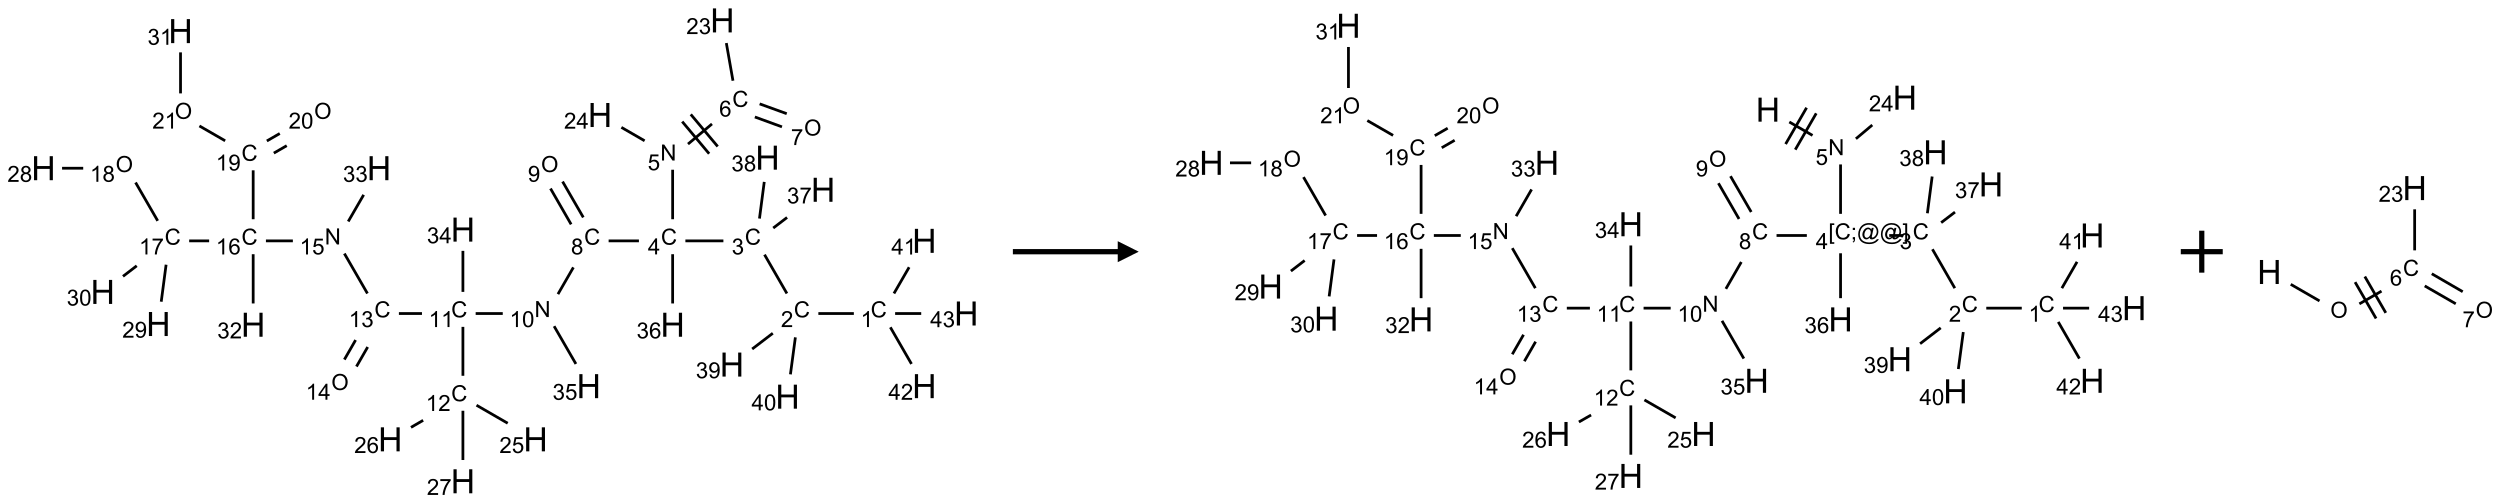 <?xml version="1.0" encoding="UTF-8"?>
<svg xmlns="http://www.w3.org/2000/svg" xmlns:xlink="http://www.w3.org/1999/xlink" width="1192" height="240" viewBox="0 0 1192 240">
<defs>
<g>
<g id="glyph-0-0">
<path d="M 1.332 0 L 1.332 -6.668 L 6.668 -6.668 L 6.668 0 Z M 1.5 -0.168 L 6.5 -0.168 L 6.5 -6.5 L 1.5 -6.5 Z M 1.5 -0.168 "/>
</g>
<g id="glyph-0-1">
<path d="M 6.27 -2.676 L 7.281 -2.422 C 7.07 -1.594 6.688 -0.961 6.137 -0.523 C 5.586 -0.086 4.914 0.129 4.121 0.129 C 3.297 0.129 2.629 -0.039 2.113 -0.371 C 1.598 -0.707 1.203 -1.191 0.934 -1.828 C 0.664 -2.465 0.531 -3.145 0.531 -3.875 C 0.531 -4.672 0.684 -5.363 0.988 -5.957 C 1.293 -6.547 1.723 -6.996 2.285 -7.305 C 2.844 -7.613 3.461 -7.766 4.137 -7.766 C 4.898 -7.766 5.543 -7.57 6.062 -7.184 C 6.582 -6.793 6.945 -6.246 7.152 -5.543 L 6.156 -5.309 C 5.98 -5.863 5.723 -6.266 5.387 -6.52 C 5.051 -6.773 4.625 -6.902 4.113 -6.902 C 3.527 -6.902 3.039 -6.762 2.645 -6.48 C 2.25 -6.199 1.973 -5.82 1.812 -5.348 C 1.652 -4.871 1.574 -4.383 1.574 -3.879 C 1.574 -3.23 1.668 -2.664 1.855 -2.18 C 2.047 -1.695 2.34 -1.332 2.738 -1.094 C 3.137 -0.855 3.57 -0.734 4.035 -0.734 C 4.602 -0.734 5.082 -0.898 5.473 -1.223 C 5.867 -1.551 6.133 -2.035 6.27 -2.676 Z M 6.27 -2.676 "/>
</g>
<g id="glyph-0-2">
<path d="M 3.973 0 L 3.035 0 L 3.035 -5.973 C 2.809 -5.758 2.516 -5.543 2.148 -5.328 C 1.781 -5.113 1.453 -4.953 1.16 -4.844 L 1.16 -5.75 C 1.684 -5.996 2.145 -6.297 2.535 -6.645 C 2.93 -6.996 3.207 -7.336 3.371 -7.668 L 3.973 -7.668 Z M 3.973 0 "/>
</g>
<g id="glyph-0-3">
<path d="M 5.371 -0.902 L 5.371 0 L 0.324 0 C 0.316 -0.227 0.352 -0.441 0.434 -0.652 C 0.562 -0.996 0.766 -1.332 1.051 -1.668 C 1.332 -2 1.742 -2.387 2.277 -2.824 C 3.105 -3.504 3.668 -4.043 3.957 -4.441 C 4.25 -4.84 4.395 -5.215 4.395 -5.566 C 4.395 -5.938 4.262 -6.254 3.996 -6.508 C 3.73 -6.762 3.387 -6.891 2.957 -6.891 C 2.508 -6.891 2.145 -6.754 1.875 -6.484 C 1.605 -6.215 1.469 -5.84 1.465 -5.359 L 0.5 -5.457 C 0.566 -6.176 0.812 -6.727 1.246 -7.102 C 1.676 -7.477 2.254 -7.668 2.98 -7.668 C 3.711 -7.668 4.293 -7.465 4.719 -7.059 C 5.145 -6.652 5.359 -6.148 5.359 -5.547 C 5.359 -5.242 5.297 -4.941 5.172 -4.645 C 5.047 -4.352 4.84 -4.039 4.551 -3.715 C 4.262 -3.387 3.777 -2.938 3.105 -2.371 C 2.543 -1.898 2.18 -1.578 2.02 -1.41 C 1.859 -1.242 1.73 -1.07 1.625 -0.902 Z M 5.371 -0.902 "/>
</g>
<g id="glyph-0-4">
<path d="M 0.449 -2.016 L 1.387 -2.141 C 1.492 -1.609 1.676 -1.227 1.934 -0.992 C 2.191 -0.758 2.508 -0.641 2.879 -0.641 C 3.32 -0.641 3.695 -0.793 3.996 -1.098 C 4.301 -1.402 4.453 -1.781 4.453 -2.234 C 4.453 -2.664 4.312 -3.02 4.031 -3.301 C 3.75 -3.578 3.391 -3.719 2.957 -3.719 C 2.781 -3.719 2.562 -3.684 2.297 -3.613 L 2.402 -4.438 C 2.465 -4.43 2.516 -4.426 2.551 -4.426 C 2.949 -4.426 3.312 -4.531 3.629 -4.738 C 3.949 -4.949 4.109 -5.27 4.109 -5.703 C 4.109 -6.047 3.992 -6.332 3.762 -6.559 C 3.527 -6.785 3.227 -6.895 2.859 -6.895 C 2.496 -6.895 2.191 -6.781 1.949 -6.551 C 1.707 -6.324 1.547 -5.98 1.48 -5.52 L 0.543 -5.688 C 0.656 -6.316 0.918 -6.805 1.324 -7.148 C 1.73 -7.492 2.234 -7.668 2.84 -7.668 C 3.254 -7.668 3.641 -7.578 3.988 -7.398 C 4.34 -7.219 4.609 -6.977 4.793 -6.668 C 4.98 -6.359 5.074 -6.031 5.074 -5.684 C 5.074 -5.352 4.984 -5.051 4.809 -4.781 C 4.629 -4.512 4.367 -4.297 4.02 -4.137 C 4.473 -4.031 4.824 -3.816 5.074 -3.488 C 5.324 -3.16 5.449 -2.75 5.449 -2.254 C 5.449 -1.59 5.203 -1.023 4.719 -0.559 C 4.234 -0.098 3.617 0.137 2.875 0.137 C 2.203 0.137 1.648 -0.062 1.207 -0.465 C 0.762 -0.863 0.512 -1.379 0.449 -2.016 Z M 0.449 -2.016 "/>
</g>
<g id="glyph-0-5">
<path d="M 3.449 0 L 3.449 -1.828 L 0.137 -1.828 L 0.137 -2.688 L 3.621 -7.637 L 4.387 -7.637 L 4.387 -2.688 L 5.418 -2.688 L 5.418 -1.828 L 4.387 -1.828 L 4.387 0 Z M 3.449 -2.688 L 3.449 -6.129 L 1.059 -2.688 Z M 3.449 -2.688 "/>
</g>
<g id="glyph-0-6">
<path d="M 0.812 0 L 0.812 -7.637 L 1.848 -7.637 L 5.859 -1.641 L 5.859 -7.637 L 6.828 -7.637 L 6.828 0 L 5.793 0 L 1.781 -6 L 1.781 0 Z M 0.812 0 "/>
</g>
<g id="glyph-0-7">
<path d="M 0.441 -2 L 1.426 -2.082 C 1.5 -1.605 1.668 -1.242 1.934 -1.004 C 2.199 -0.762 2.52 -0.641 2.895 -0.641 C 3.348 -0.641 3.73 -0.812 4.043 -1.152 C 4.355 -1.492 4.512 -1.941 4.512 -2.504 C 4.512 -3.039 4.359 -3.461 4.059 -3.77 C 3.758 -4.078 3.367 -4.234 2.879 -4.234 C 2.578 -4.234 2.305 -4.164 2.062 -4.027 C 1.82 -3.891 1.629 -3.715 1.488 -3.496 L 0.609 -3.609 L 1.348 -7.531 L 5.145 -7.531 L 5.145 -6.637 L 2.098 -6.637 L 1.688 -4.582 C 2.145 -4.902 2.625 -5.062 3.129 -5.062 C 3.797 -5.062 4.359 -4.832 4.816 -4.371 C 5.277 -3.91 5.504 -3.312 5.504 -2.59 C 5.504 -1.898 5.305 -1.301 4.902 -0.797 C 4.41 -0.18 3.742 0.129 2.895 0.129 C 2.199 0.129 1.633 -0.062 1.195 -0.453 C 0.758 -0.844 0.504 -1.359 0.441 -2 Z M 0.441 -2 "/>
</g>
<g id="glyph-0-8">
<path d="M 5.309 -5.766 L 4.375 -5.691 C 4.293 -6.059 4.172 -6.328 4.02 -6.496 C 3.766 -6.762 3.453 -6.895 3.082 -6.895 C 2.785 -6.895 2.523 -6.812 2.297 -6.645 C 2 -6.43 1.77 -6.117 1.598 -5.703 C 1.43 -5.289 1.34 -4.703 1.332 -3.938 C 1.559 -4.281 1.836 -4.535 2.16 -4.703 C 2.488 -4.871 2.828 -4.953 3.188 -4.953 C 3.812 -4.953 4.344 -4.723 4.785 -4.262 C 5.223 -3.801 5.441 -3.207 5.441 -2.48 C 5.441 -2 5.34 -1.555 5.133 -1.145 C 4.926 -0.73 4.641 -0.418 4.281 -0.199 C 3.922 0.02 3.512 0.129 3.051 0.129 C 2.27 0.129 1.633 -0.156 1.141 -0.73 C 0.648 -1.305 0.402 -2.254 0.402 -3.574 C 0.402 -5.051 0.672 -6.121 1.219 -6.793 C 1.695 -7.375 2.336 -7.668 3.141 -7.668 C 3.742 -7.668 4.234 -7.5 4.617 -7.16 C 5 -6.824 5.23 -6.359 5.309 -5.766 Z M 1.48 -2.473 C 1.48 -2.152 1.547 -1.844 1.684 -1.547 C 1.82 -1.25 2.016 -1.027 2.262 -0.871 C 2.508 -0.719 2.766 -0.641 3.035 -0.641 C 3.434 -0.641 3.773 -0.801 4.059 -1.121 C 4.344 -1.441 4.484 -1.875 4.484 -2.422 C 4.484 -2.949 4.344 -3.367 4.062 -3.668 C 3.781 -3.973 3.426 -4.125 3 -4.125 C 2.578 -4.125 2.219 -3.973 1.922 -3.668 C 1.625 -3.363 1.48 -2.969 1.48 -2.473 Z M 1.48 -2.473 "/>
</g>
<g id="glyph-0-9">
<path d="M 0.516 -3.719 C 0.516 -4.984 0.855 -5.977 1.535 -6.695 C 2.215 -7.414 3.094 -7.77 4.172 -7.77 C 4.875 -7.77 5.512 -7.602 6.078 -7.266 C 6.645 -6.93 7.074 -6.461 7.371 -5.855 C 7.668 -5.254 7.816 -4.57 7.816 -3.809 C 7.816 -3.035 7.66 -2.34 7.348 -1.73 C 7.035 -1.117 6.594 -0.656 6.02 -0.34 C 5.449 -0.027 4.828 0.129 4.168 0.129 C 3.449 0.129 2.805 -0.043 2.238 -0.391 C 1.672 -0.738 1.246 -1.211 0.953 -1.812 C 0.66 -2.414 0.516 -3.047 0.516 -3.719 Z M 1.559 -3.703 C 1.559 -2.781 1.805 -2.059 2.301 -1.527 C 2.793 -1 3.414 -0.734 4.16 -0.734 C 4.922 -0.734 5.547 -1 6.039 -1.535 C 6.531 -2.07 6.777 -2.828 6.777 -3.812 C 6.777 -4.434 6.672 -4.977 6.461 -5.441 C 6.25 -5.902 5.945 -6.262 5.539 -6.52 C 5.133 -6.773 4.68 -6.902 4.176 -6.902 C 3.461 -6.902 2.848 -6.656 2.332 -6.164 C 1.816 -5.672 1.559 -4.852 1.559 -3.703 Z M 1.559 -3.703 "/>
</g>
<g id="glyph-0-10">
<path d="M 0.504 -6.637 L 0.504 -7.535 L 5.449 -7.535 L 5.449 -6.809 C 4.961 -6.289 4.48 -5.602 4.004 -4.746 C 3.527 -3.887 3.156 -3.004 2.895 -2.098 C 2.707 -1.461 2.59 -0.762 2.535 0 L 1.574 0 C 1.582 -0.602 1.703 -1.328 1.926 -2.176 C 2.152 -3.027 2.477 -3.848 2.898 -4.637 C 3.32 -5.426 3.77 -6.094 4.246 -6.637 Z M 0.504 -6.637 "/>
</g>
<g id="glyph-0-11">
<path d="M 1.887 -4.141 C 1.496 -4.281 1.207 -4.484 1.02 -4.75 C 0.832 -5.016 0.738 -5.328 0.738 -5.699 C 0.738 -6.254 0.938 -6.719 1.34 -7.098 C 1.738 -7.477 2.27 -7.668 2.934 -7.668 C 3.598 -7.668 4.137 -7.473 4.543 -7.086 C 4.949 -6.699 5.152 -6.227 5.152 -5.672 C 5.152 -5.316 5.059 -5.008 4.871 -4.746 C 4.688 -4.484 4.406 -4.281 4.027 -4.141 C 4.496 -3.988 4.852 -3.742 5.098 -3.402 C 5.34 -3.062 5.465 -2.656 5.465 -2.184 C 5.465 -1.531 5.234 -0.98 4.77 -0.535 C 4.309 -0.09 3.703 0.129 2.949 0.129 C 2.195 0.129 1.586 -0.094 1.125 -0.539 C 0.664 -0.984 0.434 -1.543 0.434 -2.207 C 0.434 -2.703 0.559 -3.121 0.809 -3.457 C 1.062 -3.793 1.422 -4.02 1.887 -4.141 Z M 1.699 -5.73 C 1.699 -5.367 1.812 -5.074 2.047 -4.844 C 2.281 -4.613 2.582 -4.5 2.953 -4.5 C 3.312 -4.5 3.609 -4.613 3.84 -4.84 C 4.07 -5.066 4.188 -5.348 4.188 -5.676 C 4.188 -6.02 4.07 -6.309 3.832 -6.543 C 3.594 -6.777 3.297 -6.895 2.941 -6.895 C 2.586 -6.895 2.289 -6.781 2.051 -6.551 C 1.816 -6.324 1.699 -6.047 1.699 -5.73 Z M 1.395 -2.203 C 1.395 -1.938 1.461 -1.676 1.586 -1.426 C 1.711 -1.176 1.902 -0.984 2.152 -0.848 C 2.402 -0.711 2.672 -0.641 2.957 -0.641 C 3.406 -0.641 3.777 -0.785 4.066 -1.074 C 4.359 -1.363 4.504 -1.727 4.504 -2.172 C 4.504 -2.625 4.355 -2.996 4.055 -3.293 C 3.754 -3.586 3.379 -3.734 2.926 -3.734 C 2.484 -3.734 2.121 -3.59 1.832 -3.297 C 1.543 -3.004 1.395 -2.641 1.395 -2.203 Z M 1.395 -2.203 "/>
</g>
<g id="glyph-0-12">
<path d="M 0.582 -1.766 L 1.484 -1.848 C 1.562 -1.426 1.707 -1.117 1.922 -0.926 C 2.137 -0.734 2.414 -0.641 2.75 -0.641 C 3.039 -0.641 3.289 -0.707 3.508 -0.84 C 3.727 -0.973 3.902 -1.148 4.043 -1.367 C 4.18 -1.586 4.297 -1.887 4.391 -2.262 C 4.484 -2.637 4.531 -3.016 4.531 -3.406 C 4.531 -3.449 4.531 -3.512 4.527 -3.594 C 4.34 -3.297 4.082 -3.055 3.758 -2.867 C 3.434 -2.68 3.082 -2.59 2.703 -2.59 C 2.07 -2.59 1.535 -2.816 1.098 -3.277 C 0.66 -3.734 0.441 -4.34 0.441 -5.09 C 0.441 -5.863 0.672 -6.484 1.129 -6.957 C 1.586 -7.43 2.156 -7.668 2.844 -7.668 C 3.34 -7.668 3.793 -7.531 4.207 -7.266 C 4.617 -7 4.93 -6.617 5.145 -6.121 C 5.355 -5.629 5.465 -4.91 5.465 -3.973 C 5.465 -2.996 5.359 -2.223 5.145 -1.645 C 4.934 -1.066 4.617 -0.625 4.199 -0.324 C 3.781 -0.02 3.293 0.129 2.73 0.129 C 2.133 0.129 1.645 -0.035 1.266 -0.367 C 0.887 -0.699 0.66 -1.164 0.582 -1.766 Z M 4.422 -5.137 C 4.422 -5.676 4.277 -6.102 3.992 -6.418 C 3.707 -6.734 3.359 -6.891 2.957 -6.891 C 2.543 -6.891 2.18 -6.719 1.871 -6.379 C 1.562 -6.039 1.406 -5.598 1.406 -5.059 C 1.406 -4.57 1.555 -4.176 1.848 -3.871 C 2.141 -3.566 2.5 -3.418 2.934 -3.418 C 3.367 -3.418 3.723 -3.57 4.004 -3.871 C 4.281 -4.176 4.422 -4.598 4.422 -5.137 Z M 4.422 -5.137 "/>
</g>
<g id="glyph-0-13">
<path d="M 0.441 -3.766 C 0.441 -4.668 0.535 -5.395 0.723 -5.945 C 0.906 -6.496 1.184 -6.922 1.551 -7.219 C 1.918 -7.516 2.375 -7.668 2.934 -7.668 C 3.344 -7.668 3.703 -7.586 4.012 -7.418 C 4.32 -7.254 4.574 -7.016 4.777 -6.707 C 4.977 -6.395 5.137 -6.016 5.25 -5.57 C 5.363 -5.125 5.422 -4.523 5.422 -3.766 C 5.422 -2.871 5.328 -2.148 5.145 -1.598 C 4.961 -1.047 4.688 -0.621 4.32 -0.32 C 3.953 -0.02 3.492 0.129 2.934 0.129 C 2.195 0.129 1.617 -0.133 1.199 -0.66 C 0.695 -1.297 0.441 -2.332 0.441 -3.766 Z M 1.406 -3.766 C 1.406 -2.512 1.555 -1.68 1.848 -1.262 C 2.141 -0.848 2.5 -0.641 2.934 -0.641 C 3.363 -0.641 3.727 -0.848 4.02 -1.266 C 4.312 -1.684 4.457 -2.516 4.457 -3.766 C 4.457 -5.023 4.312 -5.859 4.02 -6.27 C 3.727 -6.684 3.359 -6.891 2.922 -6.891 C 2.492 -6.891 2.148 -6.707 1.891 -6.344 C 1.566 -5.879 1.406 -5.02 1.406 -3.766 Z M 1.406 -3.766 "/>
</g>
<g id="glyph-0-14">
<path d="M 0.723 2.121 L 0.723 -7.637 L 2.793 -7.637 L 2.793 -6.859 L 1.66 -6.859 L 1.66 1.344 L 2.793 1.344 L 2.793 2.121 Z M 0.723 2.121 "/>
</g>
<g id="glyph-0-15">
<path d="M 0.949 -4.465 L 0.949 -5.531 L 2.016 -5.531 L 2.016 -4.465 Z M 0.949 0 L 0.949 -1.066 L 2.016 -1.066 L 2.016 0 C 2.016 0.391 1.945 0.711 1.809 0.949 C 1.668 1.191 1.449 1.379 1.145 1.512 L 0.887 1.109 C 1.082 1.023 1.23 0.895 1.324 0.727 C 1.418 0.559 1.469 0.316 1.48 0 Z M 0.949 0 "/>
</g>
<g id="glyph-0-16">
<path d="M 6.047 -0.848 C 5.82 -0.59 5.57 -0.379 5.289 -0.223 C 5.008 -0.062 4.73 0.016 4.449 0.016 C 4.141 0.016 3.84 -0.074 3.547 -0.254 C 3.254 -0.434 3.02 -0.715 2.836 -1.09 C 2.652 -1.465 2.562 -1.875 2.562 -2.324 C 2.562 -2.875 2.703 -3.43 2.988 -3.98 C 3.27 -4.535 3.621 -4.953 4.043 -5.23 C 4.461 -5.508 4.871 -5.645 5.266 -5.645 C 5.566 -5.645 5.855 -5.566 6.129 -5.41 C 6.402 -5.25 6.641 -5.012 6.84 -4.688 L 7.016 -5.496 L 7.949 -5.496 L 7.199 -2 C 7.094 -1.516 7.043 -1.246 7.043 -1.191 C 7.043 -1.098 7.078 -1.02 7.148 -0.949 C 7.219 -0.883 7.305 -0.848 7.406 -0.848 C 7.59 -0.848 7.832 -0.953 8.129 -1.168 C 8.527 -1.445 8.84 -1.816 9.07 -2.285 C 9.301 -2.75 9.418 -3.234 9.418 -3.73 C 9.418 -4.309 9.27 -4.852 8.973 -5.355 C 8.676 -5.859 8.23 -6.262 7.645 -6.562 C 7.055 -6.863 6.406 -7.016 5.691 -7.016 C 4.879 -7.016 4.137 -6.824 3.465 -6.445 C 2.793 -6.066 2.273 -5.52 1.902 -4.809 C 1.535 -4.098 1.348 -3.34 1.348 -2.527 C 1.348 -1.676 1.535 -0.941 1.902 -0.328 C 2.273 0.285 2.809 0.742 3.508 1.035 C 4.207 1.328 4.984 1.473 5.832 1.473 C 6.742 1.473 7.504 1.32 8.121 1.016 C 8.734 0.711 9.195 0.34 9.5 -0.098 L 10.441 -0.098 C 10.266 0.266 9.961 0.637 9.531 1.016 C 9.102 1.395 8.59 1.695 7.996 1.914 C 7.402 2.133 6.688 2.246 5.848 2.246 C 5.078 2.246 4.367 2.145 3.715 1.949 C 3.066 1.75 2.512 1.453 2.051 1.055 C 1.594 0.656 1.25 0.199 1.016 -0.316 C 0.723 -0.973 0.578 -1.684 0.578 -2.441 C 0.578 -3.289 0.75 -4.098 1.098 -4.863 C 1.523 -5.805 2.125 -6.527 2.902 -7.027 C 3.684 -7.527 4.629 -7.777 5.738 -7.777 C 6.602 -7.777 7.375 -7.602 8.059 -7.246 C 8.746 -6.895 9.285 -6.371 9.684 -5.672 C 10.02 -5.07 10.188 -4.418 10.188 -3.715 C 10.188 -2.707 9.832 -1.812 9.125 -1.031 C 8.492 -0.328 7.801 0.02 7.051 0.02 C 6.812 0.02 6.617 -0.016 6.473 -0.09 C 6.324 -0.16 6.215 -0.266 6.145 -0.402 C 6.102 -0.488 6.066 -0.637 6.047 -0.848 Z M 3.527 -2.262 C 3.527 -1.785 3.641 -1.414 3.863 -1.152 C 4.09 -0.887 4.348 -0.754 4.641 -0.754 C 4.836 -0.754 5.039 -0.812 5.254 -0.93 C 5.469 -1.047 5.676 -1.219 5.871 -1.449 C 6.066 -1.676 6.23 -1.969 6.355 -2.32 C 6.48 -2.672 6.543 -3.027 6.543 -3.379 C 6.543 -3.852 6.426 -4.219 6.191 -4.48 C 5.957 -4.738 5.672 -4.871 5.332 -4.871 C 5.109 -4.871 4.902 -4.812 4.707 -4.699 C 4.512 -4.586 4.32 -4.406 4.137 -4.156 C 3.953 -3.906 3.805 -3.602 3.691 -3.246 C 3.582 -2.887 3.527 -2.559 3.527 -2.262 Z M 3.527 -2.262 "/>
</g>
<g id="glyph-0-17">
<path d="M 2.27 2.121 L 0.203 2.121 L 0.203 1.344 L 1.332 1.344 L 1.332 -6.859 L 0.203 -6.859 L 0.203 -7.637 L 2.27 -7.637 Z M 2.27 2.121 "/>
</g>
<g id="glyph-1-0">
<path d="M 2 0 L 2 -10 L 10 -10 L 10 0 Z M 2.25 -0.25 L 9.75 -0.25 L 9.75 -9.75 L 2.25 -9.75 Z M 2.25 -0.25 "/>
</g>
<g id="glyph-1-1">
<path d="M 1.281 0 L 1.281 -11.453 L 2.797 -11.453 L 2.797 -6.75 L 8.75 -6.75 L 8.75 -11.453 L 10.266 -11.453 L 10.266 0 L 8.75 0 L 8.75 -5.398 L 2.797 -5.398 L 2.797 0 Z M 1.281 0 "/>
</g>
</g>
</defs>
<path fill="none" stroke-width="0.033" stroke-linecap="butt" stroke-linejoin="miter" stroke="rgb(0%, 0%, 0%)" stroke-opacity="1" stroke-miterlimit="10" d="M 9.66 3.494 L 9.237 3.494 " transform="matrix(40, 0, 0, 40, 20.715, 9.73)"/>
<path fill="none" stroke-width="0.033" stroke-linecap="butt" stroke-linejoin="miter" stroke="rgb(0%, 0%, 0%)" stroke-opacity="1" stroke-miterlimit="10" d="M 8.862 3.255 L 8.595 2.792 " transform="matrix(40, 0, 0, 40, 20.715, 9.73)"/>
<path fill="none" stroke-width="0.033" stroke-linecap="butt" stroke-linejoin="miter" stroke="rgb(0%, 0%, 0%)" stroke-opacity="1" stroke-miterlimit="10" d="M 8.105 2.628 L 7.652 2.628 " transform="matrix(40, 0, 0, 40, 20.715, 9.73)"/>
<path fill="none" stroke-width="0.033" stroke-linecap="butt" stroke-linejoin="miter" stroke="rgb(0%, 0%, 0%)" stroke-opacity="1" stroke-miterlimit="10" d="M 7.5 2.37 L 7.5 1.78 " transform="matrix(40, 0, 0, 40, 20.715, 9.73)"/>
<path fill="none" stroke-width="0.033" stroke-linecap="butt" stroke-linejoin="miter" stroke="rgb(0%, 0%, 0%)" stroke-opacity="1" stroke-miterlimit="10" d="M 7.683 1.474 L 7.969 1.234 " transform="matrix(40, 0, 0, 40, 20.715, 9.73)"/>
<path fill="none" stroke-width="0.033" stroke-linecap="butt" stroke-linejoin="miter" stroke="rgb(0%, 0%, 0%)" stroke-opacity="1" stroke-miterlimit="10" d="M 8.037 1.503 L 7.716 1.12 " transform="matrix(40, 0, 0, 40, 20.715, 9.73)"/>
<path fill="none" stroke-width="0.033" stroke-linecap="butt" stroke-linejoin="miter" stroke="rgb(0%, 0%, 0%)" stroke-opacity="1" stroke-miterlimit="10" d="M 7.935 1.589 L 7.614 1.206 " transform="matrix(40, 0, 0, 40, 20.715, 9.73)"/>
<path fill="none" stroke-width="0.033" stroke-linecap="butt" stroke-linejoin="miter" stroke="rgb(0%, 0%, 0%)" stroke-opacity="1" stroke-miterlimit="10" d="M 8.48 1.151 L 8.803 1.269 " transform="matrix(40, 0, 0, 40, 20.715, 9.73)"/>
<path fill="none" stroke-width="0.033" stroke-linecap="butt" stroke-linejoin="miter" stroke="rgb(0%, 0%, 0%)" stroke-opacity="1" stroke-miterlimit="10" d="M 8.537 0.995 L 8.86 1.112 " transform="matrix(40, 0, 0, 40, 20.715, 9.73)"/>
<path fill="none" stroke-width="0.033" stroke-linecap="butt" stroke-linejoin="miter" stroke="rgb(0%, 0%, 0%)" stroke-opacity="1" stroke-miterlimit="10" d="M 8.219 0.719 L 8.14 0.27 " transform="matrix(40, 0, 0, 40, 20.715, 9.73)"/>
<path fill="none" stroke-width="0.033" stroke-linecap="butt" stroke-linejoin="miter" stroke="rgb(0%, 0%, 0%)" stroke-opacity="1" stroke-miterlimit="10" d="M 7.166 1.435 L 6.889 1.275 " transform="matrix(40, 0, 0, 40, 20.715, 9.73)"/>
<path fill="none" stroke-width="0.033" stroke-linecap="butt" stroke-linejoin="miter" stroke="rgb(0%, 0%, 0%)" stroke-opacity="1" stroke-miterlimit="10" d="M 7.098 2.628 L 6.737 2.628 " transform="matrix(40, 0, 0, 40, 20.715, 9.73)"/>
<path fill="none" stroke-width="0.033" stroke-linecap="butt" stroke-linejoin="miter" stroke="rgb(0%, 0%, 0%)" stroke-opacity="1" stroke-miterlimit="10" d="M 6.435 2.348 L 6.188 1.921 " transform="matrix(40, 0, 0, 40, 20.715, 9.73)"/>
<path fill="none" stroke-width="0.033" stroke-linecap="butt" stroke-linejoin="miter" stroke="rgb(0%, 0%, 0%)" stroke-opacity="1" stroke-miterlimit="10" d="M 6.29 2.431 L 6.044 2.004 " transform="matrix(40, 0, 0, 40, 20.715, 9.73)"/>
<path fill="none" stroke-width="0.033" stroke-linecap="butt" stroke-linejoin="miter" stroke="rgb(0%, 0%, 0%)" stroke-opacity="1" stroke-miterlimit="10" d="M 6.317 2.944 L 6.133 3.263 " transform="matrix(40, 0, 0, 40, 20.715, 9.73)"/>
<path fill="none" stroke-width="0.033" stroke-linecap="butt" stroke-linejoin="miter" stroke="rgb(0%, 0%, 0%)" stroke-opacity="1" stroke-miterlimit="10" d="M 5.475 3.494 L 5.152 3.494 " transform="matrix(40, 0, 0, 40, 20.715, 9.73)"/>
<path fill="none" stroke-width="0.033" stroke-linecap="butt" stroke-linejoin="miter" stroke="rgb(0%, 0%, 0%)" stroke-opacity="1" stroke-miterlimit="10" d="M 5 3.653 L 5 4.236 " transform="matrix(40, 0, 0, 40, 20.715, 9.73)"/>
<path fill="none" stroke-width="0.033" stroke-linecap="butt" stroke-linejoin="miter" stroke="rgb(0%, 0%, 0%)" stroke-opacity="1" stroke-miterlimit="10" d="M 5.162 4.587 L 5.534 4.802 " transform="matrix(40, 0, 0, 40, 20.715, 9.73)"/>
<path fill="none" stroke-width="0.033" stroke-linecap="butt" stroke-linejoin="miter" stroke="rgb(0%, 0%, 0%)" stroke-opacity="1" stroke-miterlimit="10" d="M 4.526 4.767 L 4.381 4.851 " transform="matrix(40, 0, 0, 40, 20.715, 9.73)"/>
<path fill="none" stroke-width="0.033" stroke-linecap="butt" stroke-linejoin="miter" stroke="rgb(0%, 0%, 0%)" stroke-opacity="1" stroke-miterlimit="10" d="M 5 4.653 L 5 5.24 " transform="matrix(40, 0, 0, 40, 20.715, 9.73)"/>
<path fill="none" stroke-width="0.033" stroke-linecap="butt" stroke-linejoin="miter" stroke="rgb(0%, 0%, 0%)" stroke-opacity="1" stroke-miterlimit="10" d="M 4.512 3.494 L 4.237 3.494 " transform="matrix(40, 0, 0, 40, 20.715, 9.73)"/>
<path fill="none" stroke-width="0.033" stroke-linecap="butt" stroke-linejoin="miter" stroke="rgb(0%, 0%, 0%)" stroke-opacity="1" stroke-miterlimit="10" d="M 3.721 3.81 L 3.587 4.043 " transform="matrix(40, 0, 0, 40, 20.715, 9.73)"/>
<path fill="none" stroke-width="0.033" stroke-linecap="butt" stroke-linejoin="miter" stroke="rgb(0%, 0%, 0%)" stroke-opacity="1" stroke-miterlimit="10" d="M 3.865 3.893 L 3.731 4.126 " transform="matrix(40, 0, 0, 40, 20.715, 9.73)"/>
<path fill="none" stroke-width="0.033" stroke-linecap="butt" stroke-linejoin="miter" stroke="rgb(0%, 0%, 0%)" stroke-opacity="1" stroke-miterlimit="10" d="M 3.862 3.255 L 3.587 2.779 " transform="matrix(40, 0, 0, 40, 20.715, 9.73)"/>
<path fill="none" stroke-width="0.033" stroke-linecap="butt" stroke-linejoin="miter" stroke="rgb(0%, 0%, 0%)" stroke-opacity="1" stroke-miterlimit="10" d="M 2.973 2.628 L 2.652 2.628 " transform="matrix(40, 0, 0, 40, 20.715, 9.73)"/>
<path fill="none" stroke-width="0.033" stroke-linecap="butt" stroke-linejoin="miter" stroke="rgb(0%, 0%, 0%)" stroke-opacity="1" stroke-miterlimit="10" d="M 1.975 2.628 L 1.737 2.628 " transform="matrix(40, 0, 0, 40, 20.715, 9.73)"/>
<path fill="none" stroke-width="0.033" stroke-linecap="butt" stroke-linejoin="miter" stroke="rgb(0%, 0%, 0%)" stroke-opacity="1" stroke-miterlimit="10" d="M 1.362 2.389 L 1.098 1.932 " transform="matrix(40, 0, 0, 40, 20.715, 9.73)"/>
<path fill="none" stroke-width="0.033" stroke-linecap="butt" stroke-linejoin="miter" stroke="rgb(0%, 0%, 0%)" stroke-opacity="1" stroke-miterlimit="10" d="M 0.474 1.762 L 0.222 1.762 " transform="matrix(40, 0, 0, 40, 20.715, 9.73)"/>
<path fill="none" stroke-width="0.033" stroke-linecap="butt" stroke-linejoin="miter" stroke="rgb(0%, 0%, 0%)" stroke-opacity="1" stroke-miterlimit="10" d="M 1.462 2.912 L 1.404 3.353 " transform="matrix(40, 0, 0, 40, 20.715, 9.73)"/>
<path fill="none" stroke-width="0.033" stroke-linecap="butt" stroke-linejoin="miter" stroke="rgb(0%, 0%, 0%)" stroke-opacity="1" stroke-miterlimit="10" d="M 1.112 2.925 L 0.948 3.051 " transform="matrix(40, 0, 0, 40, 20.715, 9.73)"/>
<path fill="none" stroke-width="0.033" stroke-linecap="butt" stroke-linejoin="miter" stroke="rgb(0%, 0%, 0%)" stroke-opacity="1" stroke-miterlimit="10" d="M 2.5 2.37 L 2.5 1.787 " transform="matrix(40, 0, 0, 40, 20.715, 9.73)"/>
<path fill="none" stroke-width="0.033" stroke-linecap="butt" stroke-linejoin="miter" stroke="rgb(0%, 0%, 0%)" stroke-opacity="1" stroke-miterlimit="10" d="M 2.746 1.582 L 2.9 1.493 " transform="matrix(40, 0, 0, 40, 20.715, 9.73)"/>
<path fill="none" stroke-width="0.033" stroke-linecap="butt" stroke-linejoin="miter" stroke="rgb(0%, 0%, 0%)" stroke-opacity="1" stroke-miterlimit="10" d="M 2.663 1.437 L 2.817 1.348 " transform="matrix(40, 0, 0, 40, 20.715, 9.73)"/>
<path fill="none" stroke-width="0.033" stroke-linecap="butt" stroke-linejoin="miter" stroke="rgb(0%, 0%, 0%)" stroke-opacity="1" stroke-miterlimit="10" d="M 2.166 1.435 L 1.859 1.258 " transform="matrix(40, 0, 0, 40, 20.715, 9.73)"/>
<path fill="none" stroke-width="0.033" stroke-linecap="butt" stroke-linejoin="miter" stroke="rgb(0%, 0%, 0%)" stroke-opacity="1" stroke-miterlimit="10" d="M 1.634 0.87 L 1.634 0.381 " transform="matrix(40, 0, 0, 40, 20.715, 9.73)"/>
<path fill="none" stroke-width="0.033" stroke-linecap="butt" stroke-linejoin="miter" stroke="rgb(0%, 0%, 0%)" stroke-opacity="1" stroke-miterlimit="10" d="M 2.5 2.787 L 2.5 3.374 " transform="matrix(40, 0, 0, 40, 20.715, 9.73)"/>
<path fill="none" stroke-width="0.033" stroke-linecap="butt" stroke-linejoin="miter" stroke="rgb(0%, 0%, 0%)" stroke-opacity="1" stroke-miterlimit="10" d="M 3.633 2.397 L 3.817 2.079 " transform="matrix(40, 0, 0, 40, 20.715, 9.73)"/>
<path fill="none" stroke-width="0.033" stroke-linecap="butt" stroke-linejoin="miter" stroke="rgb(0%, 0%, 0%)" stroke-opacity="1" stroke-miterlimit="10" d="M 5 3.236 L 5 2.747 " transform="matrix(40, 0, 0, 40, 20.715, 9.73)"/>
<path fill="none" stroke-width="0.033" stroke-linecap="butt" stroke-linejoin="miter" stroke="rgb(0%, 0%, 0%)" stroke-opacity="1" stroke-miterlimit="10" d="M 6.087 3.645 L 6.347 4.095 " transform="matrix(40, 0, 0, 40, 20.715, 9.73)"/>
<path fill="none" stroke-width="0.033" stroke-linecap="butt" stroke-linejoin="miter" stroke="rgb(0%, 0%, 0%)" stroke-opacity="1" stroke-miterlimit="10" d="M 7.5 2.787 L 7.5 3.374 " transform="matrix(40, 0, 0, 40, 20.715, 9.73)"/>
<path fill="none" stroke-width="0.033" stroke-linecap="butt" stroke-linejoin="miter" stroke="rgb(0%, 0%, 0%)" stroke-opacity="1" stroke-miterlimit="10" d="M 8.699 2.475 L 8.864 2.349 " transform="matrix(40, 0, 0, 40, 20.715, 9.73)"/>
<path fill="none" stroke-width="0.033" stroke-linecap="butt" stroke-linejoin="miter" stroke="rgb(0%, 0%, 0%)" stroke-opacity="1" stroke-miterlimit="10" d="M 8.535 2.362 L 8.592 1.925 " transform="matrix(40, 0, 0, 40, 20.715, 9.73)"/>
<path fill="none" stroke-width="0.033" stroke-linecap="butt" stroke-linejoin="miter" stroke="rgb(0%, 0%, 0%)" stroke-opacity="1" stroke-miterlimit="10" d="M 8.694 3.729 L 8.448 3.917 " transform="matrix(40, 0, 0, 40, 20.715, 9.73)"/>
<path fill="none" stroke-width="0.033" stroke-linecap="butt" stroke-linejoin="miter" stroke="rgb(0%, 0%, 0%)" stroke-opacity="1" stroke-miterlimit="10" d="M 8.963 3.778 L 8.904 4.219 " transform="matrix(40, 0, 0, 40, 20.715, 9.73)"/>
<path fill="none" stroke-width="0.033" stroke-linecap="butt" stroke-linejoin="miter" stroke="rgb(0%, 0%, 0%)" stroke-opacity="1" stroke-miterlimit="10" d="M 10.138 3.255 L 10.319 2.942 " transform="matrix(40, 0, 0, 40, 20.715, 9.73)"/>
<path fill="none" stroke-width="0.033" stroke-linecap="butt" stroke-linejoin="miter" stroke="rgb(0%, 0%, 0%)" stroke-opacity="1" stroke-miterlimit="10" d="M 10.095 3.658 L 10.347 4.095 " transform="matrix(40, 0, 0, 40, 20.715, 9.73)"/>
<path fill="none" stroke-width="0.033" stroke-linecap="butt" stroke-linejoin="miter" stroke="rgb(0%, 0%, 0%)" stroke-opacity="1" stroke-miterlimit="10" d="M 10.152 3.494 L 10.463 3.494 " transform="matrix(40, 0, 0, 40, 20.715, 9.73)"/>
<g fill="rgb(0%, 0%, 0%)" fill-opacity="1">
<use xlink:href="#glyph-0-1" x="415.121" y="151.32"/>
</g>
<g fill="rgb(0%, 0%, 0%)" fill-opacity="1">
<use xlink:href="#glyph-0-2" x="410.344" y="155.957"/>
</g>
<g fill="rgb(0%, 0%, 0%)" fill-opacity="1">
<use xlink:href="#glyph-0-1" x="378.496" y="151.32"/>
</g>
<g fill="rgb(0%, 0%, 0%)" fill-opacity="1">
<use xlink:href="#glyph-0-3" x="372.324" y="155.957"/>
</g>
<g fill="rgb(0%, 0%, 0%)" fill-opacity="1">
<use xlink:href="#glyph-0-1" x="355.121" y="116.68"/>
</g>
<g fill="rgb(0%, 0%, 0%)" fill-opacity="1">
<use xlink:href="#glyph-0-4" x="348.871" y="121.316"/>
</g>
<g fill="rgb(0%, 0%, 0%)" fill-opacity="1">
<use xlink:href="#glyph-0-1" x="315.121" y="116.68"/>
</g>
<g fill="rgb(0%, 0%, 0%)" fill-opacity="1">
<use xlink:href="#glyph-0-5" x="308.902" y="121.285"/>
</g>
<g fill="rgb(0%, 0%, 0%)" fill-opacity="1">
<use xlink:href="#glyph-0-6" x="314.84" y="76.547"/>
</g>
<g fill="rgb(0%, 0%, 0%)" fill-opacity="1">
<use xlink:href="#glyph-0-7" x="308.812" y="81.184"/>
</g>
<g fill="rgb(0%, 0%, 0%)" fill-opacity="1">
<use xlink:href="#glyph-0-1" x="349.141" y="50.969"/>
</g>
<g fill="rgb(0%, 0%, 0%)" fill-opacity="1">
<use xlink:href="#glyph-0-8" x="342.895" y="55.602"/>
</g>
<g fill="rgb(0%, 0%, 0%)" fill-opacity="1">
<use xlink:href="#glyph-0-9" x="383.367" y="64.652"/>
</g>
<g fill="rgb(0%, 0%, 0%)" fill-opacity="1">
<use xlink:href="#glyph-0-10" x="377.098" y="69.156"/>
</g>
<g fill="rgb(0%, 0%, 0%)" fill-opacity="1">
<use xlink:href="#glyph-1-1" x="338.637" y="15.457"/>
</g>
<g fill="rgb(0%, 0%, 0%)" fill-opacity="1">
<use xlink:href="#glyph-0-3" x="327.207" y="16.25"/>
<use xlink:href="#glyph-0-4" x="333.139" y="16.25"/>
</g>
<g fill="rgb(0%, 0%, 0%)" fill-opacity="1">
<use xlink:href="#glyph-1-1" x="280.301" y="60.562"/>
</g>
<g fill="rgb(0%, 0%, 0%)" fill-opacity="1">
<use xlink:href="#glyph-0-3" x="268.898" y="61.355"/>
<use xlink:href="#glyph-0-5" x="274.831" y="61.355"/>
</g>
<g fill="rgb(0%, 0%, 0%)" fill-opacity="1">
<use xlink:href="#glyph-0-1" x="278.496" y="116.68"/>
</g>
<g fill="rgb(0%, 0%, 0%)" fill-opacity="1">
<use xlink:href="#glyph-0-11" x="272.23" y="121.316"/>
</g>
<g fill="rgb(0%, 0%, 0%)" fill-opacity="1">
<use xlink:href="#glyph-0-9" x="257.961" y="82.043"/>
</g>
<g fill="rgb(0%, 0%, 0%)" fill-opacity="1">
<use xlink:href="#glyph-0-12" x="251.676" y="86.676"/>
</g>
<g fill="rgb(0%, 0%, 0%)" fill-opacity="1">
<use xlink:href="#glyph-0-6" x="254.84" y="151.188"/>
</g>
<g fill="rgb(0%, 0%, 0%)" fill-opacity="1">
<use xlink:href="#glyph-0-2" x="242.965" y="155.957"/>
<use xlink:href="#glyph-0-13" x="248.897" y="155.957"/>
</g>
<g fill="rgb(0%, 0%, 0%)" fill-opacity="1">
<use xlink:href="#glyph-0-1" x="215.121" y="151.32"/>
</g>
<g fill="rgb(0%, 0%, 0%)" fill-opacity="1">
<use xlink:href="#glyph-0-2" x="204.41" y="155.957"/>
<use xlink:href="#glyph-0-2" x="210.342" y="155.957"/>
</g>
<g fill="rgb(0%, 0%, 0%)" fill-opacity="1">
<use xlink:href="#glyph-0-1" x="215.121" y="191.32"/>
</g>
<g fill="rgb(0%, 0%, 0%)" fill-opacity="1">
<use xlink:href="#glyph-0-2" x="203.016" y="195.957"/>
<use xlink:href="#glyph-0-3" x="208.948" y="195.957"/>
</g>
<g fill="rgb(0%, 0%, 0%)" fill-opacity="1">
<use xlink:href="#glyph-1-1" x="249.582" y="215.203"/>
</g>
<g fill="rgb(0%, 0%, 0%)" fill-opacity="1">
<use xlink:href="#glyph-0-3" x="238.094" y="215.996"/>
<use xlink:href="#glyph-0-7" x="244.026" y="215.996"/>
</g>
<g fill="rgb(0%, 0%, 0%)" fill-opacity="1">
<use xlink:href="#glyph-1-1" x="180.301" y="215.203"/>
</g>
<g fill="rgb(0%, 0%, 0%)" fill-opacity="1">
<use xlink:href="#glyph-0-3" x="168.875" y="215.996"/>
<use xlink:href="#glyph-0-8" x="174.807" y="215.996"/>
</g>
<g fill="rgb(0%, 0%, 0%)" fill-opacity="1">
<use xlink:href="#glyph-1-1" x="214.941" y="235.203"/>
</g>
<g fill="rgb(0%, 0%, 0%)" fill-opacity="1">
<use xlink:href="#glyph-0-3" x="203.512" y="235.996"/>
<use xlink:href="#glyph-0-10" x="209.444" y="235.996"/>
</g>
<g fill="rgb(0%, 0%, 0%)" fill-opacity="1">
<use xlink:href="#glyph-0-1" x="178.496" y="151.32"/>
</g>
<g fill="rgb(0%, 0%, 0%)" fill-opacity="1">
<use xlink:href="#glyph-0-2" x="166.312" y="155.957"/>
<use xlink:href="#glyph-0-4" x="172.245" y="155.957"/>
</g>
<g fill="rgb(0%, 0%, 0%)" fill-opacity="1">
<use xlink:href="#glyph-0-9" x="157.961" y="185.965"/>
</g>
<g fill="rgb(0%, 0%, 0%)" fill-opacity="1">
<use xlink:href="#glyph-0-2" x="145.793" y="190.598"/>
<use xlink:href="#glyph-0-5" x="151.725" y="190.598"/>
</g>
<g fill="rgb(0%, 0%, 0%)" fill-opacity="1">
<use xlink:href="#glyph-0-6" x="154.84" y="116.547"/>
</g>
<g fill="rgb(0%, 0%, 0%)" fill-opacity="1">
<use xlink:href="#glyph-0-2" x="142.879" y="121.316"/>
<use xlink:href="#glyph-0-7" x="148.811" y="121.316"/>
</g>
<g fill="rgb(0%, 0%, 0%)" fill-opacity="1">
<use xlink:href="#glyph-0-1" x="115.121" y="116.68"/>
</g>
<g fill="rgb(0%, 0%, 0%)" fill-opacity="1">
<use xlink:href="#glyph-0-2" x="102.941" y="121.316"/>
<use xlink:href="#glyph-0-8" x="108.874" y="121.316"/>
</g>
<g fill="rgb(0%, 0%, 0%)" fill-opacity="1">
<use xlink:href="#glyph-0-1" x="78.496" y="116.68"/>
</g>
<g fill="rgb(0%, 0%, 0%)" fill-opacity="1">
<use xlink:href="#glyph-0-2" x="66.312" y="121.316"/>
<use xlink:href="#glyph-0-10" x="72.245" y="121.316"/>
</g>
<g fill="rgb(0%, 0%, 0%)" fill-opacity="1">
<use xlink:href="#glyph-0-9" x="55.137" y="82.043"/>
</g>
<g fill="rgb(0%, 0%, 0%)" fill-opacity="1">
<use xlink:href="#glyph-0-2" x="42.922" y="86.676"/>
<use xlink:href="#glyph-0-11" x="48.854" y="86.676"/>
</g>
<g fill="rgb(0%, 0%, 0%)" fill-opacity="1">
<use xlink:href="#glyph-1-1" x="14.941" y="85.922"/>
</g>
<g fill="rgb(0%, 0%, 0%)" fill-opacity="1">
<use xlink:href="#glyph-0-3" x="3.496" y="86.715"/>
<use xlink:href="#glyph-0-11" x="9.428" y="86.715"/>
</g>
<g fill="rgb(0%, 0%, 0%)" fill-opacity="1">
<use xlink:href="#glyph-1-1" x="69.723" y="160.219"/>
</g>
<g fill="rgb(0%, 0%, 0%)" fill-opacity="1">
<use xlink:href="#glyph-0-3" x="58.273" y="161.012"/>
<use xlink:href="#glyph-0-12" x="64.206" y="161.012"/>
</g>
<g fill="rgb(0%, 0%, 0%)" fill-opacity="1">
<use xlink:href="#glyph-1-1" x="43.207" y="144.914"/>
</g>
<g fill="rgb(0%, 0%, 0%)" fill-opacity="1">
<use xlink:href="#glyph-0-4" x="31.801" y="145.703"/>
<use xlink:href="#glyph-0-13" x="37.733" y="145.703"/>
</g>
<g fill="rgb(0%, 0%, 0%)" fill-opacity="1">
<use xlink:href="#glyph-0-1" x="115.121" y="76.68"/>
</g>
<g fill="rgb(0%, 0%, 0%)" fill-opacity="1">
<use xlink:href="#glyph-0-2" x="102.922" y="81.316"/>
<use xlink:href="#glyph-0-12" x="108.854" y="81.316"/>
</g>
<g fill="rgb(0%, 0%, 0%)" fill-opacity="1">
<use xlink:href="#glyph-0-9" x="149.777" y="56.684"/>
</g>
<g fill="rgb(0%, 0%, 0%)" fill-opacity="1">
<use xlink:href="#glyph-0-3" x="137.605" y="61.316"/>
<use xlink:href="#glyph-0-13" x="143.538" y="61.316"/>
</g>
<g fill="rgb(0%, 0%, 0%)" fill-opacity="1">
<use xlink:href="#glyph-0-9" x="83.32" y="56.684"/>
</g>
<g fill="rgb(0%, 0%, 0%)" fill-opacity="1">
<use xlink:href="#glyph-0-3" x="72.594" y="61.316"/>
<use xlink:href="#glyph-0-2" x="78.526" y="61.316"/>
</g>
<g fill="rgb(0%, 0%, 0%)" fill-opacity="1">
<use xlink:href="#glyph-1-1" x="80.301" y="20.562"/>
</g>
<g fill="rgb(0%, 0%, 0%)" fill-opacity="1">
<use xlink:href="#glyph-0-4" x="70.344" y="21.355"/>
<use xlink:href="#glyph-0-2" x="76.276" y="21.355"/>
</g>
<g fill="rgb(0%, 0%, 0%)" fill-opacity="1">
<use xlink:href="#glyph-1-1" x="114.941" y="160.562"/>
</g>
<g fill="rgb(0%, 0%, 0%)" fill-opacity="1">
<use xlink:href="#glyph-0-4" x="103.586" y="161.355"/>
<use xlink:href="#glyph-0-3" x="109.518" y="161.355"/>
</g>
<g fill="rgb(0%, 0%, 0%)" fill-opacity="1">
<use xlink:href="#glyph-1-1" x="174.941" y="85.922"/>
</g>
<g fill="rgb(0%, 0%, 0%)" fill-opacity="1">
<use xlink:href="#glyph-0-4" x="163.508" y="86.715"/>
<use xlink:href="#glyph-0-4" x="169.44" y="86.715"/>
</g>
<g fill="rgb(0%, 0%, 0%)" fill-opacity="1">
<use xlink:href="#glyph-1-1" x="214.941" y="115.203"/>
</g>
<g fill="rgb(0%, 0%, 0%)" fill-opacity="1">
<use xlink:href="#glyph-0-4" x="203.539" y="115.996"/>
<use xlink:href="#glyph-0-5" x="209.471" y="115.996"/>
</g>
<g fill="rgb(0%, 0%, 0%)" fill-opacity="1">
<use xlink:href="#glyph-1-1" x="274.941" y="189.844"/>
</g>
<g fill="rgb(0%, 0%, 0%)" fill-opacity="1">
<use xlink:href="#glyph-0-4" x="263.453" y="190.637"/>
<use xlink:href="#glyph-0-7" x="269.385" y="190.637"/>
</g>
<g fill="rgb(0%, 0%, 0%)" fill-opacity="1">
<use xlink:href="#glyph-1-1" x="314.941" y="160.562"/>
</g>
<g fill="rgb(0%, 0%, 0%)" fill-opacity="1">
<use xlink:href="#glyph-0-4" x="303.516" y="161.355"/>
<use xlink:href="#glyph-0-8" x="309.448" y="161.355"/>
</g>
<g fill="rgb(0%, 0%, 0%)" fill-opacity="1">
<use xlink:href="#glyph-1-1" x="386.676" y="96.211"/>
</g>
<g fill="rgb(0%, 0%, 0%)" fill-opacity="1">
<use xlink:href="#glyph-0-4" x="375.242" y="97.004"/>
<use xlink:href="#glyph-0-10" x="381.174" y="97.004"/>
</g>
<g fill="rgb(0%, 0%, 0%)" fill-opacity="1">
<use xlink:href="#glyph-1-1" x="360.164" y="80.902"/>
</g>
<g fill="rgb(0%, 0%, 0%)" fill-opacity="1">
<use xlink:href="#glyph-0-4" x="348.715" y="81.695"/>
<use xlink:href="#glyph-0-11" x="354.647" y="81.695"/>
</g>
<g fill="rgb(0%, 0%, 0%)" fill-opacity="1">
<use xlink:href="#glyph-1-1" x="343.207" y="179.555"/>
</g>
<g fill="rgb(0%, 0%, 0%)" fill-opacity="1">
<use xlink:href="#glyph-0-4" x="331.758" y="180.344"/>
<use xlink:href="#glyph-0-12" x="337.69" y="180.344"/>
</g>
<g fill="rgb(0%, 0%, 0%)" fill-opacity="1">
<use xlink:href="#glyph-1-1" x="369.723" y="194.859"/>
</g>
<g fill="rgb(0%, 0%, 0%)" fill-opacity="1">
<use xlink:href="#glyph-0-5" x="358.312" y="195.652"/>
<use xlink:href="#glyph-0-13" x="364.245" y="195.652"/>
</g>
<g fill="rgb(0%, 0%, 0%)" fill-opacity="1">
<use xlink:href="#glyph-1-1" x="434.941" y="120.562"/>
</g>
<g fill="rgb(0%, 0%, 0%)" fill-opacity="1">
<use xlink:href="#glyph-0-5" x="424.984" y="121.355"/>
<use xlink:href="#glyph-0-2" x="430.917" y="121.355"/>
</g>
<g fill="rgb(0%, 0%, 0%)" fill-opacity="1">
<use xlink:href="#glyph-1-1" x="434.941" y="189.844"/>
</g>
<g fill="rgb(0%, 0%, 0%)" fill-opacity="1">
<use xlink:href="#glyph-0-5" x="423.586" y="190.637"/>
<use xlink:href="#glyph-0-3" x="429.518" y="190.637"/>
</g>
<g fill="rgb(0%, 0%, 0%)" fill-opacity="1">
<use xlink:href="#glyph-1-1" x="454.941" y="155.203"/>
</g>
<g fill="rgb(0%, 0%, 0%)" fill-opacity="1">
<use xlink:href="#glyph-0-5" x="443.508" y="155.996"/>
<use xlink:href="#glyph-0-4" x="449.44" y="155.996"/>
</g>
<path fill-rule="nonzero" fill="rgb(0%, 0%, 0%)" fill-opacity="1" d="M 482.938 121.25 L 532.938 121.25 L 532.938 125 L 542.938 120 L 532.938 115 L 532.938 118.75 L 482.938 118.75 "/>
<path fill="none" stroke-width="0.033" stroke-linecap="butt" stroke-linejoin="miter" stroke="rgb(0%, 0%, 0%)" stroke-opacity="1" stroke-miterlimit="10" d="M 6.889 1.147 L 7.166 1.307 " transform="matrix(40, 0, 0, 40, 577.578, 12.283)"/>
<path fill="none" stroke-width="0.033" stroke-linecap="butt" stroke-linejoin="miter" stroke="rgb(0%, 0%, 0%)" stroke-opacity="1" stroke-miterlimit="10" d="M 6.96 1.477 L 7.21 1.044 " transform="matrix(40, 0, 0, 40, 577.578, 12.283)"/>
<path fill="none" stroke-width="0.033" stroke-linecap="butt" stroke-linejoin="miter" stroke="rgb(0%, 0%, 0%)" stroke-opacity="1" stroke-miterlimit="10" d="M 6.845 1.41 L 7.095 0.977 " transform="matrix(40, 0, 0, 40, 577.578, 12.283)"/>
<path fill="none" stroke-width="0.033" stroke-linecap="butt" stroke-linejoin="miter" stroke="rgb(0%, 0%, 0%)" stroke-opacity="1" stroke-miterlimit="10" d="M 7.5 1.653 L 7.5 2.242 " transform="matrix(40, 0, 0, 40, 577.578, 12.283)"/>
<path fill="none" stroke-width="0.033" stroke-linecap="butt" stroke-linejoin="miter" stroke="rgb(0%, 0%, 0%)" stroke-opacity="1" stroke-miterlimit="10" d="M 8.08 2.5 L 8.247 2.5 " transform="matrix(40, 0, 0, 40, 577.578, 12.283)"/>
<path fill="none" stroke-width="0.033" stroke-linecap="butt" stroke-linejoin="miter" stroke="rgb(0%, 0%, 0%)" stroke-opacity="1" stroke-miterlimit="10" d="M 8.595 2.664 L 8.862 3.128 " transform="matrix(40, 0, 0, 40, 577.578, 12.283)"/>
<path fill="none" stroke-width="0.033" stroke-linecap="butt" stroke-linejoin="miter" stroke="rgb(0%, 0%, 0%)" stroke-opacity="1" stroke-miterlimit="10" d="M 9.237 3.366 L 9.66 3.366 " transform="matrix(40, 0, 0, 40, 577.578, 12.283)"/>
<path fill="none" stroke-width="0.033" stroke-linecap="butt" stroke-linejoin="miter" stroke="rgb(0%, 0%, 0%)" stroke-opacity="1" stroke-miterlimit="10" d="M 10.138 3.128 L 10.319 2.814 " transform="matrix(40, 0, 0, 40, 577.578, 12.283)"/>
<path fill="none" stroke-width="0.033" stroke-linecap="butt" stroke-linejoin="miter" stroke="rgb(0%, 0%, 0%)" stroke-opacity="1" stroke-miterlimit="10" d="M 10.095 3.53 L 10.347 3.967 " transform="matrix(40, 0, 0, 40, 577.578, 12.283)"/>
<path fill="none" stroke-width="0.033" stroke-linecap="butt" stroke-linejoin="miter" stroke="rgb(0%, 0%, 0%)" stroke-opacity="1" stroke-miterlimit="10" d="M 10.152 3.366 L 10.463 3.366 " transform="matrix(40, 0, 0, 40, 577.578, 12.283)"/>
<path fill="none" stroke-width="0.033" stroke-linecap="butt" stroke-linejoin="miter" stroke="rgb(0%, 0%, 0%)" stroke-opacity="1" stroke-miterlimit="10" d="M 8.694 3.601 L 8.448 3.79 " transform="matrix(40, 0, 0, 40, 577.578, 12.283)"/>
<path fill="none" stroke-width="0.033" stroke-linecap="butt" stroke-linejoin="miter" stroke="rgb(0%, 0%, 0%)" stroke-opacity="1" stroke-miterlimit="10" d="M 8.963 3.651 L 8.904 4.092 " transform="matrix(40, 0, 0, 40, 577.578, 12.283)"/>
<path fill="none" stroke-width="0.033" stroke-linecap="butt" stroke-linejoin="miter" stroke="rgb(0%, 0%, 0%)" stroke-opacity="1" stroke-miterlimit="10" d="M 8.699 2.347 L 8.864 2.221 " transform="matrix(40, 0, 0, 40, 577.578, 12.283)"/>
<path fill="none" stroke-width="0.033" stroke-linecap="butt" stroke-linejoin="miter" stroke="rgb(0%, 0%, 0%)" stroke-opacity="1" stroke-miterlimit="10" d="M 8.535 2.235 L 8.592 1.797 " transform="matrix(40, 0, 0, 40, 577.578, 12.283)"/>
<path fill="none" stroke-width="0.033" stroke-linecap="butt" stroke-linejoin="miter" stroke="rgb(0%, 0%, 0%)" stroke-opacity="1" stroke-miterlimit="10" d="M 7.098 2.5 L 6.737 2.5 " transform="matrix(40, 0, 0, 40, 577.578, 12.283)"/>
<path fill="none" stroke-width="0.033" stroke-linecap="butt" stroke-linejoin="miter" stroke="rgb(0%, 0%, 0%)" stroke-opacity="1" stroke-miterlimit="10" d="M 6.435 2.22 L 6.188 1.793 " transform="matrix(40, 0, 0, 40, 577.578, 12.283)"/>
<path fill="none" stroke-width="0.033" stroke-linecap="butt" stroke-linejoin="miter" stroke="rgb(0%, 0%, 0%)" stroke-opacity="1" stroke-miterlimit="10" d="M 6.29 2.303 L 6.044 1.877 " transform="matrix(40, 0, 0, 40, 577.578, 12.283)"/>
<path fill="none" stroke-width="0.033" stroke-linecap="butt" stroke-linejoin="miter" stroke="rgb(0%, 0%, 0%)" stroke-opacity="1" stroke-miterlimit="10" d="M 6.317 2.816 L 6.133 3.136 " transform="matrix(40, 0, 0, 40, 577.578, 12.283)"/>
<path fill="none" stroke-width="0.033" stroke-linecap="butt" stroke-linejoin="miter" stroke="rgb(0%, 0%, 0%)" stroke-opacity="1" stroke-miterlimit="10" d="M 5.475 3.366 L 5.152 3.366 " transform="matrix(40, 0, 0, 40, 577.578, 12.283)"/>
<path fill="none" stroke-width="0.033" stroke-linecap="butt" stroke-linejoin="miter" stroke="rgb(0%, 0%, 0%)" stroke-opacity="1" stroke-miterlimit="10" d="M 5 3.525 L 5 4.108 " transform="matrix(40, 0, 0, 40, 577.578, 12.283)"/>
<path fill="none" stroke-width="0.033" stroke-linecap="butt" stroke-linejoin="miter" stroke="rgb(0%, 0%, 0%)" stroke-opacity="1" stroke-miterlimit="10" d="M 5.162 4.46 L 5.534 4.674 " transform="matrix(40, 0, 0, 40, 577.578, 12.283)"/>
<path fill="none" stroke-width="0.033" stroke-linecap="butt" stroke-linejoin="miter" stroke="rgb(0%, 0%, 0%)" stroke-opacity="1" stroke-miterlimit="10" d="M 4.526 4.64 L 4.381 4.723 " transform="matrix(40, 0, 0, 40, 577.578, 12.283)"/>
<path fill="none" stroke-width="0.033" stroke-linecap="butt" stroke-linejoin="miter" stroke="rgb(0%, 0%, 0%)" stroke-opacity="1" stroke-miterlimit="10" d="M 5 4.525 L 5 5.113 " transform="matrix(40, 0, 0, 40, 577.578, 12.283)"/>
<path fill="none" stroke-width="0.033" stroke-linecap="butt" stroke-linejoin="miter" stroke="rgb(0%, 0%, 0%)" stroke-opacity="1" stroke-miterlimit="10" d="M 4.512 3.366 L 4.237 3.366 " transform="matrix(40, 0, 0, 40, 577.578, 12.283)"/>
<path fill="none" stroke-width="0.033" stroke-linecap="butt" stroke-linejoin="miter" stroke="rgb(0%, 0%, 0%)" stroke-opacity="1" stroke-miterlimit="10" d="M 3.721 3.683 L 3.587 3.916 " transform="matrix(40, 0, 0, 40, 577.578, 12.283)"/>
<path fill="none" stroke-width="0.033" stroke-linecap="butt" stroke-linejoin="miter" stroke="rgb(0%, 0%, 0%)" stroke-opacity="1" stroke-miterlimit="10" d="M 3.865 3.766 L 3.731 3.999 " transform="matrix(40, 0, 0, 40, 577.578, 12.283)"/>
<path fill="none" stroke-width="0.033" stroke-linecap="butt" stroke-linejoin="miter" stroke="rgb(0%, 0%, 0%)" stroke-opacity="1" stroke-miterlimit="10" d="M 3.862 3.128 L 3.587 2.651 " transform="matrix(40, 0, 0, 40, 577.578, 12.283)"/>
<path fill="none" stroke-width="0.033" stroke-linecap="butt" stroke-linejoin="miter" stroke="rgb(0%, 0%, 0%)" stroke-opacity="1" stroke-miterlimit="10" d="M 2.973 2.5 L 2.652 2.5 " transform="matrix(40, 0, 0, 40, 577.578, 12.283)"/>
<path fill="none" stroke-width="0.033" stroke-linecap="butt" stroke-linejoin="miter" stroke="rgb(0%, 0%, 0%)" stroke-opacity="1" stroke-miterlimit="10" d="M 1.975 2.5 L 1.737 2.5 " transform="matrix(40, 0, 0, 40, 577.578, 12.283)"/>
<path fill="none" stroke-width="0.033" stroke-linecap="butt" stroke-linejoin="miter" stroke="rgb(0%, 0%, 0%)" stroke-opacity="1" stroke-miterlimit="10" d="M 1.362 2.262 L 1.098 1.804 " transform="matrix(40, 0, 0, 40, 577.578, 12.283)"/>
<path fill="none" stroke-width="0.033" stroke-linecap="butt" stroke-linejoin="miter" stroke="rgb(0%, 0%, 0%)" stroke-opacity="1" stroke-miterlimit="10" d="M 0.474 1.634 L 0.222 1.634 " transform="matrix(40, 0, 0, 40, 577.578, 12.283)"/>
<path fill="none" stroke-width="0.033" stroke-linecap="butt" stroke-linejoin="miter" stroke="rgb(0%, 0%, 0%)" stroke-opacity="1" stroke-miterlimit="10" d="M 1.112 2.798 L 0.948 2.924 " transform="matrix(40, 0, 0, 40, 577.578, 12.283)"/>
<path fill="none" stroke-width="0.033" stroke-linecap="butt" stroke-linejoin="miter" stroke="rgb(0%, 0%, 0%)" stroke-opacity="1" stroke-miterlimit="10" d="M 1.462 2.785 L 1.404 3.226 " transform="matrix(40, 0, 0, 40, 577.578, 12.283)"/>
<path fill="none" stroke-width="0.033" stroke-linecap="butt" stroke-linejoin="miter" stroke="rgb(0%, 0%, 0%)" stroke-opacity="1" stroke-miterlimit="10" d="M 2.5 2.242 L 2.5 1.659 " transform="matrix(40, 0, 0, 40, 577.578, 12.283)"/>
<path fill="none" stroke-width="0.033" stroke-linecap="butt" stroke-linejoin="miter" stroke="rgb(0%, 0%, 0%)" stroke-opacity="1" stroke-miterlimit="10" d="M 2.746 1.454 L 2.9 1.365 " transform="matrix(40, 0, 0, 40, 577.578, 12.283)"/>
<path fill="none" stroke-width="0.033" stroke-linecap="butt" stroke-linejoin="miter" stroke="rgb(0%, 0%, 0%)" stroke-opacity="1" stroke-miterlimit="10" d="M 2.663 1.31 L 2.817 1.221 " transform="matrix(40, 0, 0, 40, 577.578, 12.283)"/>
<path fill="none" stroke-width="0.033" stroke-linecap="butt" stroke-linejoin="miter" stroke="rgb(0%, 0%, 0%)" stroke-opacity="1" stroke-miterlimit="10" d="M 2.166 1.307 L 1.859 1.13 " transform="matrix(40, 0, 0, 40, 577.578, 12.283)"/>
<path fill="none" stroke-width="0.033" stroke-linecap="butt" stroke-linejoin="miter" stroke="rgb(0%, 0%, 0%)" stroke-opacity="1" stroke-miterlimit="10" d="M 1.634 0.742 L 1.634 0.253 " transform="matrix(40, 0, 0, 40, 577.578, 12.283)"/>
<path fill="none" stroke-width="0.033" stroke-linecap="butt" stroke-linejoin="miter" stroke="rgb(0%, 0%, 0%)" stroke-opacity="1" stroke-miterlimit="10" d="M 2.5 2.659 L 2.5 3.247 " transform="matrix(40, 0, 0, 40, 577.578, 12.283)"/>
<path fill="none" stroke-width="0.033" stroke-linecap="butt" stroke-linejoin="miter" stroke="rgb(0%, 0%, 0%)" stroke-opacity="1" stroke-miterlimit="10" d="M 3.633 2.27 L 3.817 1.951 " transform="matrix(40, 0, 0, 40, 577.578, 12.283)"/>
<path fill="none" stroke-width="0.033" stroke-linecap="butt" stroke-linejoin="miter" stroke="rgb(0%, 0%, 0%)" stroke-opacity="1" stroke-miterlimit="10" d="M 5 3.108 L 5 2.619 " transform="matrix(40, 0, 0, 40, 577.578, 12.283)"/>
<path fill="none" stroke-width="0.033" stroke-linecap="butt" stroke-linejoin="miter" stroke="rgb(0%, 0%, 0%)" stroke-opacity="1" stroke-miterlimit="10" d="M 6.087 3.517 L 6.347 3.967 " transform="matrix(40, 0, 0, 40, 577.578, 12.283)"/>
<path fill="none" stroke-width="0.033" stroke-linecap="butt" stroke-linejoin="miter" stroke="rgb(0%, 0%, 0%)" stroke-opacity="1" stroke-miterlimit="10" d="M 7.5 2.712 L 7.5 3.247 " transform="matrix(40, 0, 0, 40, 577.578, 12.283)"/>
<path fill="none" stroke-width="0.033" stroke-linecap="butt" stroke-linejoin="miter" stroke="rgb(0%, 0%, 0%)" stroke-opacity="1" stroke-miterlimit="10" d="M 7.683 1.347 L 7.878 1.183 " transform="matrix(40, 0, 0, 40, 577.578, 12.283)"/>
<g fill="rgb(0%, 0%, 0%)" fill-opacity="1">
<use xlink:href="#glyph-1-1" x="837.164" y="58.012"/>
</g>
<g fill="rgb(0%, 0%, 0%)" fill-opacity="1">
<use xlink:href="#glyph-0-6" x="871.703" y="73.996"/>
</g>
<g fill="rgb(0%, 0%, 0%)" fill-opacity="1">
<use xlink:href="#glyph-0-7" x="865.676" y="78.633"/>
</g>
<g fill="rgb(0%, 0%, 0%)" fill-opacity="1">
<use xlink:href="#glyph-0-14" x="871.789" y="114.137"/>
<use xlink:href="#glyph-0-1" x="874.753" y="114.137"/>
<use xlink:href="#glyph-0-15" x="882.456" y="114.137"/>
<use xlink:href="#glyph-0-16" x="885.419" y="114.137"/>
<use xlink:href="#glyph-0-16" x="896.247" y="114.137"/>
<use xlink:href="#glyph-0-17" x="907.076" y="114.137"/>
</g>
<g fill="rgb(0%, 0%, 0%)" fill-opacity="1">
<use xlink:href="#glyph-0-5" x="865.766" y="118.734"/>
</g>
<g fill="rgb(0%, 0%, 0%)" fill-opacity="1">
<use xlink:href="#glyph-0-1" x="911.984" y="114.129"/>
</g>
<g fill="rgb(0%, 0%, 0%)" fill-opacity="1">
<use xlink:href="#glyph-0-4" x="905.734" y="118.766"/>
</g>
<g fill="rgb(0%, 0%, 0%)" fill-opacity="1">
<use xlink:href="#glyph-0-1" x="935.359" y="148.77"/>
</g>
<g fill="rgb(0%, 0%, 0%)" fill-opacity="1">
<use xlink:href="#glyph-0-3" x="929.188" y="153.406"/>
</g>
<g fill="rgb(0%, 0%, 0%)" fill-opacity="1">
<use xlink:href="#glyph-0-1" x="971.984" y="148.77"/>
</g>
<g fill="rgb(0%, 0%, 0%)" fill-opacity="1">
<use xlink:href="#glyph-0-2" x="967.207" y="153.406"/>
</g>
<g fill="rgb(0%, 0%, 0%)" fill-opacity="1">
<use xlink:href="#glyph-1-1" x="991.805" y="118.012"/>
</g>
<g fill="rgb(0%, 0%, 0%)" fill-opacity="1">
<use xlink:href="#glyph-0-5" x="981.848" y="118.805"/>
<use xlink:href="#glyph-0-2" x="987.78" y="118.805"/>
</g>
<g fill="rgb(0%, 0%, 0%)" fill-opacity="1">
<use xlink:href="#glyph-1-1" x="991.805" y="187.293"/>
</g>
<g fill="rgb(0%, 0%, 0%)" fill-opacity="1">
<use xlink:href="#glyph-0-5" x="980.449" y="188.086"/>
<use xlink:href="#glyph-0-3" x="986.382" y="188.086"/>
</g>
<g fill="rgb(0%, 0%, 0%)" fill-opacity="1">
<use xlink:href="#glyph-1-1" x="1011.805" y="152.652"/>
</g>
<g fill="rgb(0%, 0%, 0%)" fill-opacity="1">
<use xlink:href="#glyph-0-5" x="1000.371" y="153.445"/>
<use xlink:href="#glyph-0-4" x="1006.303" y="153.445"/>
</g>
<g fill="rgb(0%, 0%, 0%)" fill-opacity="1">
<use xlink:href="#glyph-1-1" x="900.07" y="177.004"/>
</g>
<g fill="rgb(0%, 0%, 0%)" fill-opacity="1">
<use xlink:href="#glyph-0-4" x="888.621" y="177.793"/>
<use xlink:href="#glyph-0-12" x="894.553" y="177.793"/>
</g>
<g fill="rgb(0%, 0%, 0%)" fill-opacity="1">
<use xlink:href="#glyph-1-1" x="926.586" y="192.309"/>
</g>
<g fill="rgb(0%, 0%, 0%)" fill-opacity="1">
<use xlink:href="#glyph-0-5" x="915.176" y="193.102"/>
<use xlink:href="#glyph-0-13" x="921.108" y="193.102"/>
</g>
<g fill="rgb(0%, 0%, 0%)" fill-opacity="1">
<use xlink:href="#glyph-1-1" x="943.539" y="93.66"/>
</g>
<g fill="rgb(0%, 0%, 0%)" fill-opacity="1">
<use xlink:href="#glyph-0-4" x="932.105" y="94.453"/>
<use xlink:href="#glyph-0-10" x="938.038" y="94.453"/>
</g>
<g fill="rgb(0%, 0%, 0%)" fill-opacity="1">
<use xlink:href="#glyph-1-1" x="917.027" y="78.352"/>
</g>
<g fill="rgb(0%, 0%, 0%)" fill-opacity="1">
<use xlink:href="#glyph-0-4" x="905.578" y="79.145"/>
<use xlink:href="#glyph-0-11" x="911.51" y="79.145"/>
</g>
<g fill="rgb(0%, 0%, 0%)" fill-opacity="1">
<use xlink:href="#glyph-0-1" x="835.359" y="114.129"/>
</g>
<g fill="rgb(0%, 0%, 0%)" fill-opacity="1">
<use xlink:href="#glyph-0-11" x="829.094" y="118.766"/>
</g>
<g fill="rgb(0%, 0%, 0%)" fill-opacity="1">
<use xlink:href="#glyph-0-9" x="814.824" y="79.492"/>
</g>
<g fill="rgb(0%, 0%, 0%)" fill-opacity="1">
<use xlink:href="#glyph-0-12" x="808.539" y="84.121"/>
</g>
<g fill="rgb(0%, 0%, 0%)" fill-opacity="1">
<use xlink:href="#glyph-0-6" x="811.703" y="148.637"/>
</g>
<g fill="rgb(0%, 0%, 0%)" fill-opacity="1">
<use xlink:href="#glyph-0-2" x="799.828" y="153.406"/>
<use xlink:href="#glyph-0-13" x="805.76" y="153.406"/>
</g>
<g fill="rgb(0%, 0%, 0%)" fill-opacity="1">
<use xlink:href="#glyph-0-1" x="771.984" y="148.77"/>
</g>
<g fill="rgb(0%, 0%, 0%)" fill-opacity="1">
<use xlink:href="#glyph-0-2" x="761.273" y="153.406"/>
<use xlink:href="#glyph-0-2" x="767.206" y="153.406"/>
</g>
<g fill="rgb(0%, 0%, 0%)" fill-opacity="1">
<use xlink:href="#glyph-0-1" x="771.984" y="188.77"/>
</g>
<g fill="rgb(0%, 0%, 0%)" fill-opacity="1">
<use xlink:href="#glyph-0-2" x="759.879" y="193.406"/>
<use xlink:href="#glyph-0-3" x="765.811" y="193.406"/>
</g>
<g fill="rgb(0%, 0%, 0%)" fill-opacity="1">
<use xlink:href="#glyph-1-1" x="806.445" y="212.652"/>
</g>
<g fill="rgb(0%, 0%, 0%)" fill-opacity="1">
<use xlink:href="#glyph-0-3" x="794.957" y="213.445"/>
<use xlink:href="#glyph-0-7" x="800.889" y="213.445"/>
</g>
<g fill="rgb(0%, 0%, 0%)" fill-opacity="1">
<use xlink:href="#glyph-1-1" x="737.164" y="212.652"/>
</g>
<g fill="rgb(0%, 0%, 0%)" fill-opacity="1">
<use xlink:href="#glyph-0-3" x="725.738" y="213.445"/>
<use xlink:href="#glyph-0-8" x="731.671" y="213.445"/>
</g>
<g fill="rgb(0%, 0%, 0%)" fill-opacity="1">
<use xlink:href="#glyph-1-1" x="771.805" y="232.652"/>
</g>
<g fill="rgb(0%, 0%, 0%)" fill-opacity="1">
<use xlink:href="#glyph-0-3" x="760.375" y="233.445"/>
<use xlink:href="#glyph-0-10" x="766.307" y="233.445"/>
</g>
<g fill="rgb(0%, 0%, 0%)" fill-opacity="1">
<use xlink:href="#glyph-0-1" x="735.359" y="148.77"/>
</g>
<g fill="rgb(0%, 0%, 0%)" fill-opacity="1">
<use xlink:href="#glyph-0-2" x="723.176" y="153.406"/>
<use xlink:href="#glyph-0-4" x="729.108" y="153.406"/>
</g>
<g fill="rgb(0%, 0%, 0%)" fill-opacity="1">
<use xlink:href="#glyph-0-9" x="714.824" y="183.414"/>
</g>
<g fill="rgb(0%, 0%, 0%)" fill-opacity="1">
<use xlink:href="#glyph-0-2" x="702.656" y="188.047"/>
<use xlink:href="#glyph-0-5" x="708.589" y="188.047"/>
</g>
<g fill="rgb(0%, 0%, 0%)" fill-opacity="1">
<use xlink:href="#glyph-0-6" x="711.703" y="113.996"/>
</g>
<g fill="rgb(0%, 0%, 0%)" fill-opacity="1">
<use xlink:href="#glyph-0-2" x="699.742" y="118.766"/>
<use xlink:href="#glyph-0-7" x="705.674" y="118.766"/>
</g>
<g fill="rgb(0%, 0%, 0%)" fill-opacity="1">
<use xlink:href="#glyph-0-1" x="671.984" y="114.129"/>
</g>
<g fill="rgb(0%, 0%, 0%)" fill-opacity="1">
<use xlink:href="#glyph-0-2" x="659.805" y="118.766"/>
<use xlink:href="#glyph-0-8" x="665.737" y="118.766"/>
</g>
<g fill="rgb(0%, 0%, 0%)" fill-opacity="1">
<use xlink:href="#glyph-0-1" x="635.359" y="114.129"/>
</g>
<g fill="rgb(0%, 0%, 0%)" fill-opacity="1">
<use xlink:href="#glyph-0-2" x="623.176" y="118.766"/>
<use xlink:href="#glyph-0-10" x="629.108" y="118.766"/>
</g>
<g fill="rgb(0%, 0%, 0%)" fill-opacity="1">
<use xlink:href="#glyph-0-9" x="612" y="79.492"/>
</g>
<g fill="rgb(0%, 0%, 0%)" fill-opacity="1">
<use xlink:href="#glyph-0-2" x="599.785" y="84.121"/>
<use xlink:href="#glyph-0-11" x="605.717" y="84.121"/>
</g>
<g fill="rgb(0%, 0%, 0%)" fill-opacity="1">
<use xlink:href="#glyph-1-1" x="571.805" y="83.371"/>
</g>
<g fill="rgb(0%, 0%, 0%)" fill-opacity="1">
<use xlink:href="#glyph-0-3" x="560.359" y="84.16"/>
<use xlink:href="#glyph-0-11" x="566.292" y="84.16"/>
</g>
<g fill="rgb(0%, 0%, 0%)" fill-opacity="1">
<use xlink:href="#glyph-1-1" x="600.07" y="142.359"/>
</g>
<g fill="rgb(0%, 0%, 0%)" fill-opacity="1">
<use xlink:href="#glyph-0-3" x="588.625" y="143.152"/>
<use xlink:href="#glyph-0-12" x="594.557" y="143.152"/>
</g>
<g fill="rgb(0%, 0%, 0%)" fill-opacity="1">
<use xlink:href="#glyph-1-1" x="626.586" y="157.668"/>
</g>
<g fill="rgb(0%, 0%, 0%)" fill-opacity="1">
<use xlink:href="#glyph-0-4" x="615.176" y="158.461"/>
<use xlink:href="#glyph-0-13" x="621.108" y="158.461"/>
</g>
<g fill="rgb(0%, 0%, 0%)" fill-opacity="1">
<use xlink:href="#glyph-0-1" x="671.984" y="74.129"/>
</g>
<g fill="rgb(0%, 0%, 0%)" fill-opacity="1">
<use xlink:href="#glyph-0-2" x="659.785" y="78.766"/>
<use xlink:href="#glyph-0-12" x="665.717" y="78.766"/>
</g>
<g fill="rgb(0%, 0%, 0%)" fill-opacity="1">
<use xlink:href="#glyph-0-9" x="706.641" y="54.133"/>
</g>
<g fill="rgb(0%, 0%, 0%)" fill-opacity="1">
<use xlink:href="#glyph-0-3" x="694.469" y="58.766"/>
<use xlink:href="#glyph-0-13" x="700.401" y="58.766"/>
</g>
<g fill="rgb(0%, 0%, 0%)" fill-opacity="1">
<use xlink:href="#glyph-0-9" x="640.184" y="54.133"/>
</g>
<g fill="rgb(0%, 0%, 0%)" fill-opacity="1">
<use xlink:href="#glyph-0-3" x="629.461" y="58.766"/>
<use xlink:href="#glyph-0-2" x="635.393" y="58.766"/>
</g>
<g fill="rgb(0%, 0%, 0%)" fill-opacity="1">
<use xlink:href="#glyph-1-1" x="637.164" y="18.012"/>
</g>
<g fill="rgb(0%, 0%, 0%)" fill-opacity="1">
<use xlink:href="#glyph-0-4" x="627.207" y="18.805"/>
<use xlink:href="#glyph-0-2" x="633.139" y="18.805"/>
</g>
<g fill="rgb(0%, 0%, 0%)" fill-opacity="1">
<use xlink:href="#glyph-1-1" x="671.805" y="158.012"/>
</g>
<g fill="rgb(0%, 0%, 0%)" fill-opacity="1">
<use xlink:href="#glyph-0-4" x="660.449" y="158.805"/>
<use xlink:href="#glyph-0-3" x="666.382" y="158.805"/>
</g>
<g fill="rgb(0%, 0%, 0%)" fill-opacity="1">
<use xlink:href="#glyph-1-1" x="731.805" y="83.371"/>
</g>
<g fill="rgb(0%, 0%, 0%)" fill-opacity="1">
<use xlink:href="#glyph-0-4" x="720.371" y="84.16"/>
<use xlink:href="#glyph-0-4" x="726.303" y="84.16"/>
</g>
<g fill="rgb(0%, 0%, 0%)" fill-opacity="1">
<use xlink:href="#glyph-1-1" x="771.805" y="112.652"/>
</g>
<g fill="rgb(0%, 0%, 0%)" fill-opacity="1">
<use xlink:href="#glyph-0-4" x="760.402" y="113.445"/>
<use xlink:href="#glyph-0-5" x="766.335" y="113.445"/>
</g>
<g fill="rgb(0%, 0%, 0%)" fill-opacity="1">
<use xlink:href="#glyph-1-1" x="831.805" y="187.293"/>
</g>
<g fill="rgb(0%, 0%, 0%)" fill-opacity="1">
<use xlink:href="#glyph-0-4" x="820.316" y="188.086"/>
<use xlink:href="#glyph-0-7" x="826.249" y="188.086"/>
</g>
<g fill="rgb(0%, 0%, 0%)" fill-opacity="1">
<use xlink:href="#glyph-1-1" x="871.805" y="158.012"/>
</g>
<g fill="rgb(0%, 0%, 0%)" fill-opacity="1">
<use xlink:href="#glyph-0-4" x="860.379" y="158.805"/>
<use xlink:href="#glyph-0-8" x="866.311" y="158.805"/>
</g>
<g fill="rgb(0%, 0%, 0%)" fill-opacity="1">
<use xlink:href="#glyph-1-1" x="902.449" y="52.301"/>
</g>
<g fill="rgb(0%, 0%, 0%)" fill-opacity="1">
<use xlink:href="#glyph-0-3" x="891.047" y="53.09"/>
<use xlink:href="#glyph-0-5" x="896.979" y="53.09"/>
</g>
<path fill="none" stroke-width="0.062" stroke-linecap="butt" stroke-linejoin="miter" stroke="rgb(0%, 0%, 0%)" stroke-opacity="1" stroke-miterlimit="10" d="M 0 0 L 0.5 0 M 0.25 -0.25 L 0.25 0.25 " transform="matrix(40, 0, 0, 40, 1039.801, 120)"/>
<path fill="none" stroke-width="0.033" stroke-linecap="butt" stroke-linejoin="miter" stroke="rgb(0%, 0%, 0%)" stroke-opacity="1" stroke-miterlimit="10" d="M 0.255 1.147 L 0.598 1.345 " transform="matrix(40, 0, 0, 40, 1082.027, 89.688)"/>
<path fill="none" stroke-width="0.033" stroke-linecap="butt" stroke-linejoin="miter" stroke="rgb(0%, 0%, 0%)" stroke-opacity="1" stroke-miterlimit="10" d="M 1.073 1.38 L 1.337 1.228 " transform="matrix(40, 0, 0, 40, 1082.027, 89.688)"/>
<path fill="none" stroke-width="0.033" stroke-linecap="butt" stroke-linejoin="miter" stroke="rgb(0%, 0%, 0%)" stroke-opacity="1" stroke-miterlimit="10" d="M 1.388 1.487 L 1.138 1.054 " transform="matrix(40, 0, 0, 40, 1082.027, 89.688)"/>
<path fill="none" stroke-width="0.033" stroke-linecap="butt" stroke-linejoin="miter" stroke="rgb(0%, 0%, 0%)" stroke-opacity="1" stroke-miterlimit="10" d="M 1.272 1.554 L 1.022 1.121 " transform="matrix(40, 0, 0, 40, 1082.027, 89.688)"/>
<path fill="none" stroke-width="0.033" stroke-linecap="butt" stroke-linejoin="miter" stroke="rgb(0%, 0%, 0%)" stroke-opacity="1" stroke-miterlimit="10" d="M 1.852 1.166 L 2.222 1.379 " transform="matrix(40, 0, 0, 40, 1082.027, 89.688)"/>
<path fill="none" stroke-width="0.033" stroke-linecap="butt" stroke-linejoin="miter" stroke="rgb(0%, 0%, 0%)" stroke-opacity="1" stroke-miterlimit="10" d="M 1.936 1.021 L 2.305 1.235 " transform="matrix(40, 0, 0, 40, 1082.027, 89.688)"/>
<path fill="none" stroke-width="0.033" stroke-linecap="butt" stroke-linejoin="miter" stroke="rgb(0%, 0%, 0%)" stroke-opacity="1" stroke-miterlimit="10" d="M 1.732 0.742 L 1.732 0.253 " transform="matrix(40, 0, 0, 40, 1082.027, 89.688)"/>
<g fill="rgb(0%, 0%, 0%)" fill-opacity="1">
<use xlink:href="#glyph-1-1" x="1076.254" y="135.414"/>
</g>
<g fill="rgb(0%, 0%, 0%)" fill-opacity="1">
<use xlink:href="#glyph-0-9" x="1111.09" y="151.535"/>
</g>
<g fill="rgb(0%, 0%, 0%)" fill-opacity="1">
<use xlink:href="#glyph-0-1" x="1145.715" y="131.531"/>
</g>
<g fill="rgb(0%, 0%, 0%)" fill-opacity="1">
<use xlink:href="#glyph-0-8" x="1139.469" y="136.168"/>
</g>
<g fill="rgb(0%, 0%, 0%)" fill-opacity="1">
<use xlink:href="#glyph-0-9" x="1180.375" y="151.535"/>
</g>
<g fill="rgb(0%, 0%, 0%)" fill-opacity="1">
<use xlink:href="#glyph-0-10" x="1174.105" y="156.039"/>
</g>
<g fill="rgb(0%, 0%, 0%)" fill-opacity="1">
<use xlink:href="#glyph-1-1" x="1145.535" y="95.414"/>
</g>
<g fill="rgb(0%, 0%, 0%)" fill-opacity="1">
<use xlink:href="#glyph-0-3" x="1134.105" y="96.207"/>
<use xlink:href="#glyph-0-4" x="1140.038" y="96.207"/>
</g>
</svg>

